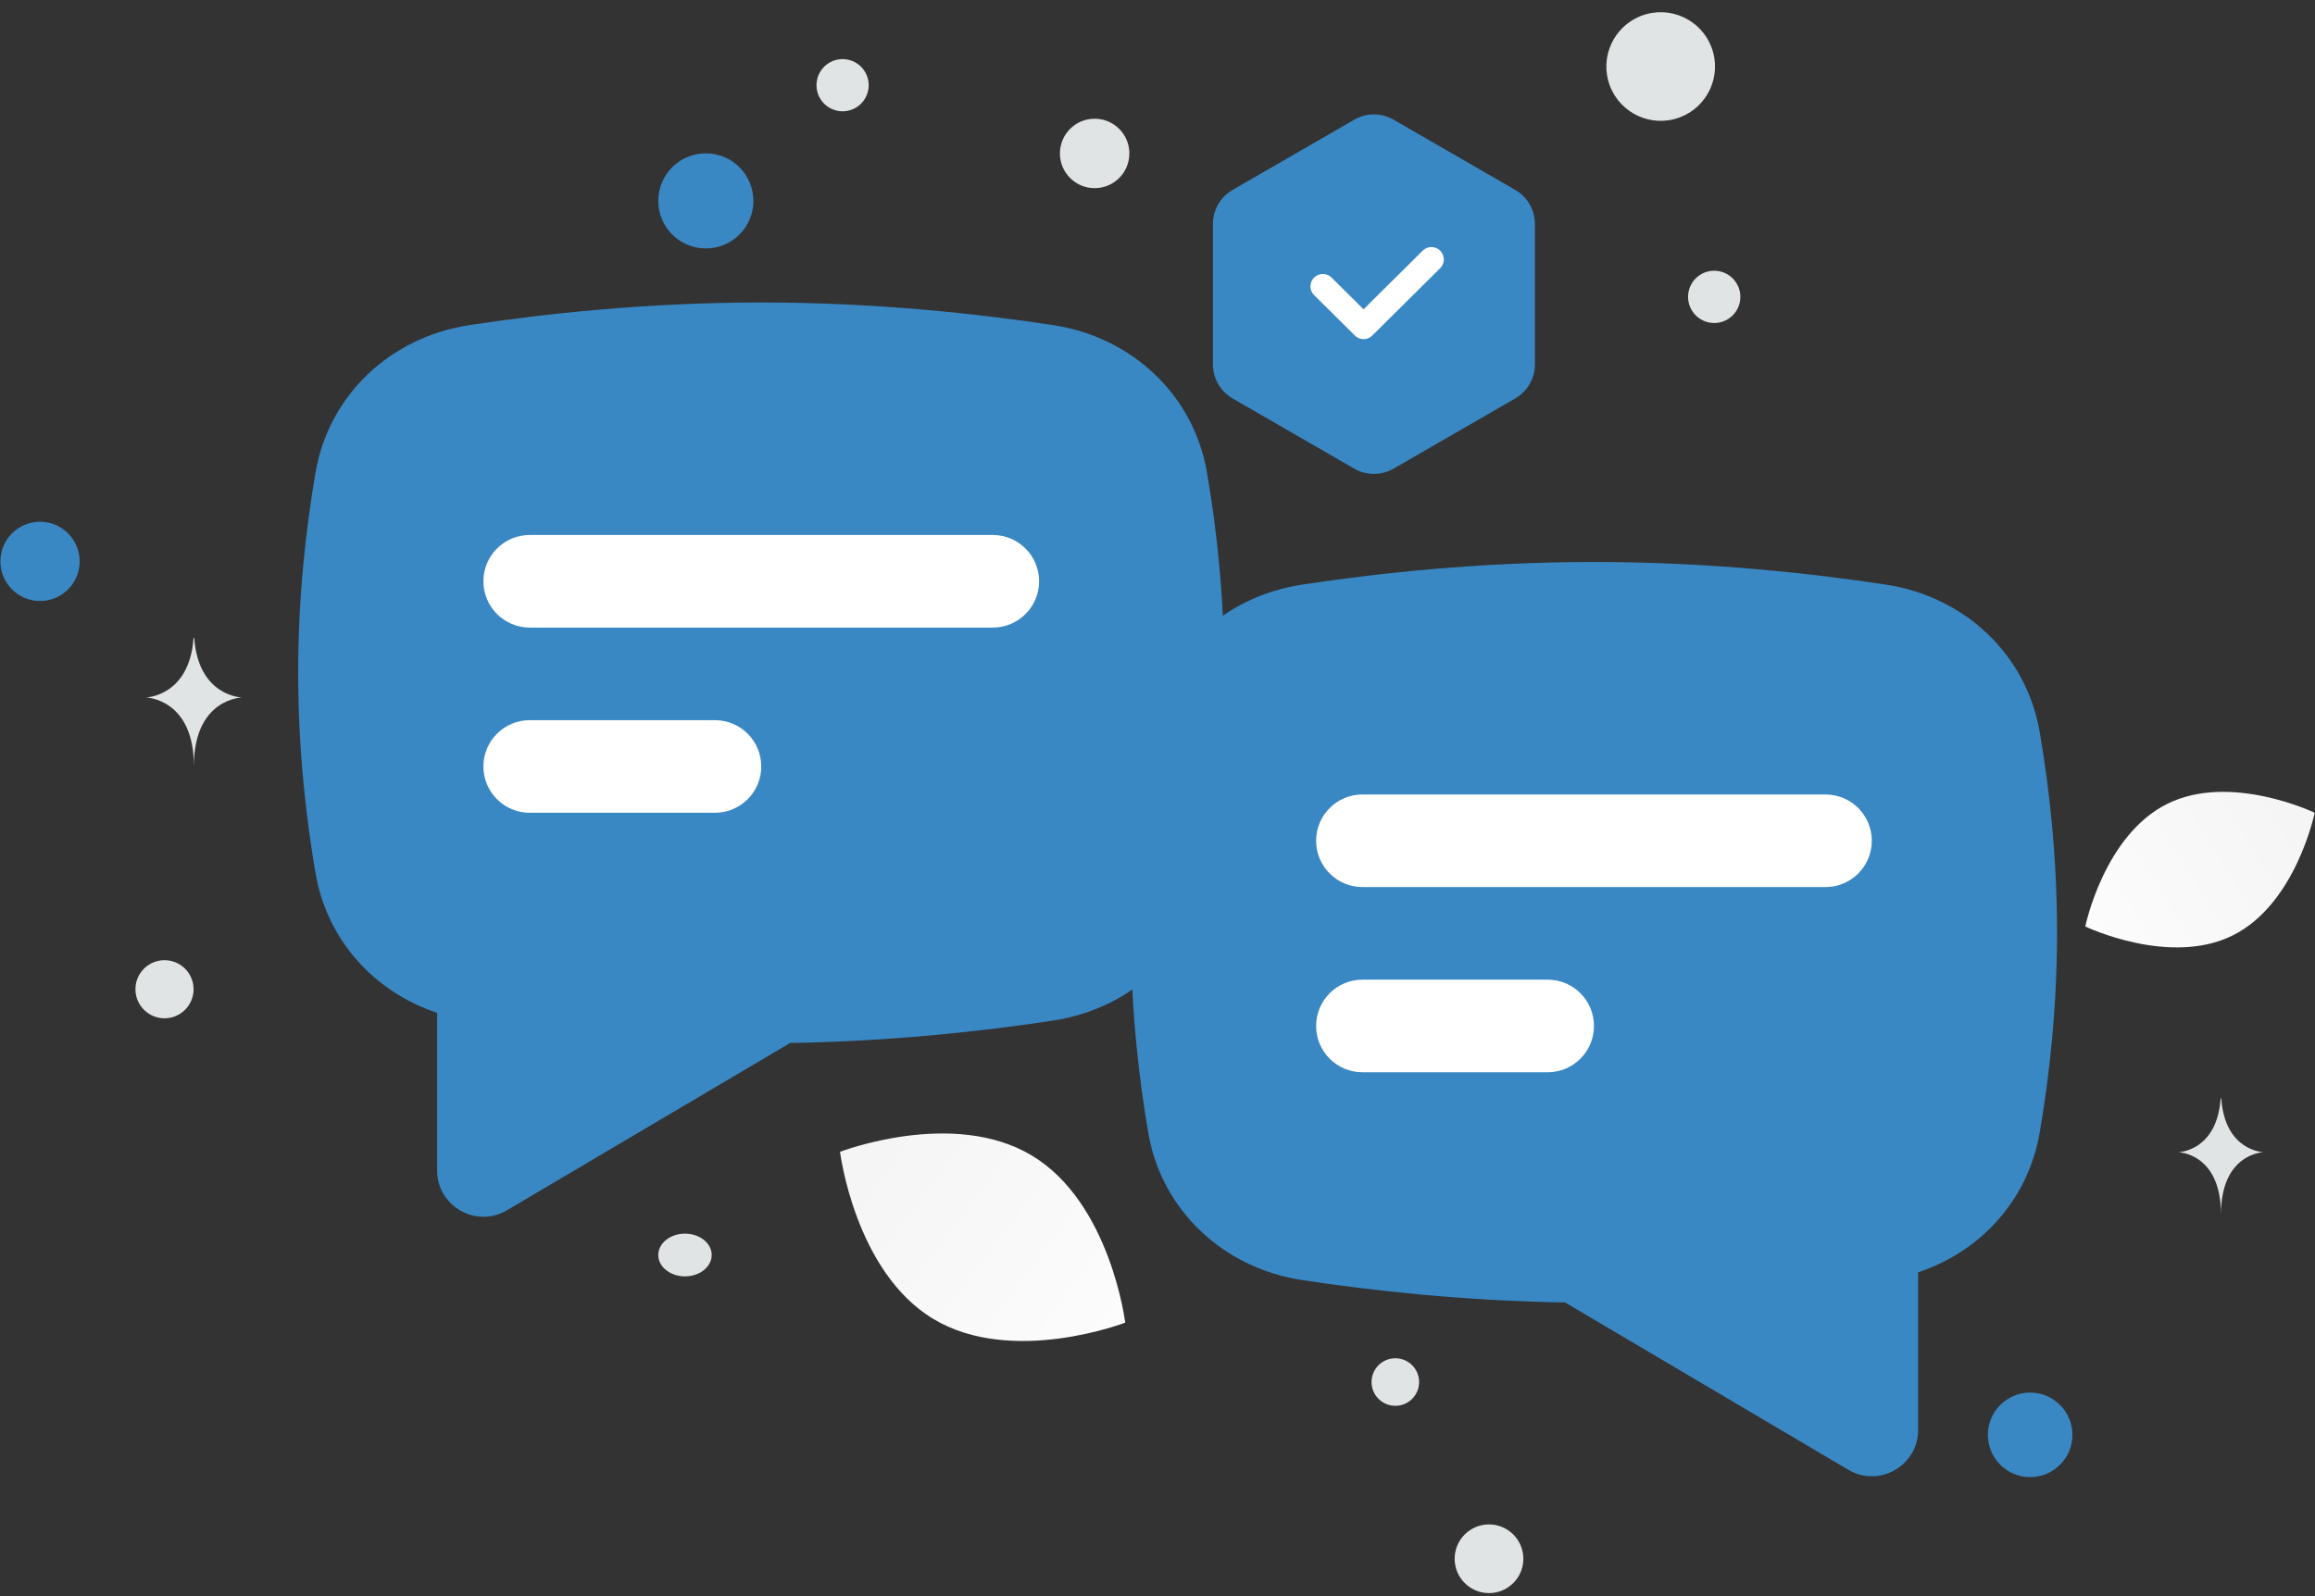 <?xml version="1.0" encoding="UTF-8"?>
<svg width="696px" height="480px" viewBox="0 0 696 480" version="1.1" xmlns="http://www.w3.org/2000/svg" xmlns:xlink="http://www.w3.org/1999/xlink">
    <rect x="0" y="0" width="696" height="480" fill="#333333" stroke="none"/>
    <title>344</title>
    <defs>
        <linearGradient x1="-41.766%" y1="98.441%" x2="185.94%" y2="-23.728%" id="linearGradient-1">
            <stop stop-color="#FFFFFF" offset="0%"></stop>
            <stop stop-color="#EEEEEE" offset="100%"></stop>
        </linearGradient>
        <linearGradient x1="139.616%" y1="109.652%" x2="-82.517%" y2="-40.565%" id="linearGradient-2">
            <stop stop-color="#FFFFFF" offset="0%"></stop>
            <stop stop-color="#EEEEEE" offset="100%"></stop>
        </linearGradient>
    </defs>
    <g id="Page-1" stroke="none" stroke-width="1" fill="none" fill-rule="evenodd">
        <g id="344" transform="translate(0.12, 0.007)">
            <polygon id="Path" fill="#3988C4" fill-rule="nonzero" points="350.816 217.87 350.816 152.808 327.394 114.811 172.285 108.565 109.305 128.865 105.141 207.98 109.305 277.727 138.974 296.465 148.863 346.953 224.335 302.19 300.328 296.465 350.816 269.399"></polygon>
            <path d="M671.128,281.308 C652.088,290.753 626.817,278.609 626.817,278.609 C626.817,278.609 632.433,251.156 651.484,241.724 C670.524,232.279 695.785,244.411 695.785,244.411 C695.785,244.411 690.168,271.863 671.128,281.308 Z" id="Path" fill="url(#linearGradient-1)" fill-rule="nonzero"></path>
            <path d="M280.546,396.671 C304.216,410.858 338.175,397.743 338.175,397.743 C338.175,397.743 333.734,361.634 310.05,347.463 C286.38,333.277 252.435,346.375 252.435,346.375 C252.435,346.375 256.876,382.485 280.546,396.671 Z" id="Path" fill="url(#linearGradient-2)" fill-rule="nonzero"></path>
            <circle id="Oval" fill="#3988C4" fill-rule="nonzero" transform="translate(610.242, 431.492) rotate(180) translate(-610.242, -431.492) " cx="610.242" cy="431.492" r="12.71"></circle>
            <circle id="Oval" fill="#3988C4" fill-rule="nonzero" transform="translate(212.089, 60.405) rotate(180) translate(-212.089, -60.405) " cx="212.089" cy="60.405" r="14.299"></circle>
            <circle id="Oval" fill="#3988C4" fill-rule="nonzero" transform="translate(11.916, 168.816) scale(-1, 1) translate(-11.916, -168.816) " cx="11.916" cy="168.816" r="11.916"></circle>
            <circle id="Oval" fill="#3988C4" fill-rule="nonzero" transform="translate(566.392, 206.516) scale(-1, 1) translate(-566.392, -206.516) " cx="566.392" cy="206.516" r="5.561"></circle>
            <circle id="Oval" fill="#E1E4E5" fill-rule="nonzero" transform="translate(419.384, 415.61) scale(-1, 1) translate(-419.384, -415.61) " cx="419.384" cy="415.61" r="7.149"></circle>
            <circle id="Oval" fill="#E1E4E5" fill-rule="nonzero" transform="translate(447.545, 468.755) scale(-1, 1) translate(-447.545, -468.755) " cx="447.545" cy="468.755" r="10.327"></circle>
            <circle id="Oval" fill="#E1E4E5" fill-rule="nonzero" transform="translate(515.254, 89.27) scale(-1, 1) translate(-515.254, -89.27) " cx="515.254" cy="89.27" r="7.86"></circle>
            <circle id="Oval" fill="#E1E4E5" fill-rule="nonzero" transform="translate(49.338, 297.484) scale(-1, 1) translate(-49.338, -297.484) " cx="49.338" cy="297.484" r="8.738"></circle>
            <circle id="Oval" fill="#E1E4E5" fill-rule="nonzero" transform="translate(253.204, 25.616) scale(-1, 1) rotate(105) translate(-253.204, -25.616) " cx="253.204" cy="25.616" r="7.847"></circle>
            <circle id="Oval" fill="#E1E4E5" fill-rule="nonzero" transform="translate(328.984, 46.135) scale(-1, 1) translate(-328.984, -46.135) " cx="328.984" cy="46.135" r="10.439"></circle>
            <ellipse id="Oval" fill="#E1E4E5" fill-rule="nonzero" transform="translate(205.82, 377.409) scale(-1, 1) translate(-205.82, -377.409) " cx="205.82" cy="377.409" rx="8.03" ry="6.424"></ellipse>
            <circle id="Oval" fill="#E1E4E5" fill-rule="nonzero" transform="translate(499.163, 20.001) scale(-1, 1) rotate(105) translate(-499.163, -20.001) " cx="499.163" cy="20.001" r="16.331"></circle>
            <path d="M58.069,191.845 L58.279,191.845 C59.523,209.47 72.63,209.741 72.63,209.741 C72.63,209.741 58.176,210.023 58.176,230.388 C58.176,210.023 43.723,209.741 43.723,209.741 C43.723,209.741 56.825,209.47 58.069,191.845 L58.069,191.845 Z M667.516,330.297 L667.702,330.297 C668.806,346.249 680.436,346.494 680.436,346.494 C680.436,346.494 667.611,346.75 667.611,365.181 C667.611,346.75 654.786,346.494 654.786,346.494 C654.786,346.494 666.412,346.249 667.516,330.297 Z" id="Shape" fill="#E1E4E5" fill-rule="nonzero"></path>
            <path d="M159.138,284.497 L159.138,327.57 L229.617,285.923 L236.983,285.803 C266.274,285.323 292.635,282.374 312.346,279.375 C324.785,277.482 333.429,268.801 335.306,257.9 C337.911,242.779 340.129,223.622 340.129,202.336 C340.129,181.05 337.911,161.893 335.306,146.773 C333.429,135.872 324.785,127.19 312.346,125.298 C290.787,122.017 261.306,118.802 228.75,118.802 C196.195,118.802 166.713,122.017 145.155,125.298 C132.716,127.19 124.072,135.872 122.194,146.773 C119.59,161.893 117.371,181.05 117.371,202.336 C117.371,223.622 119.59,242.779 122.194,257.9 C123.825,267.366 130.438,274.953 140.08,278.159 L159.138,284.497 Z M94.754,142.046 C98.794,118.591 117.437,101.35 140.967,97.77 C163.512,94.339 194.44,90.957 228.75,90.957 C263.061,90.957 293.989,94.339 316.534,97.77 C340.064,101.35 358.707,118.591 362.747,142.046 C365.563,158.393 367.974,179.159 367.974,202.336 C367.974,225.513 365.563,246.279 362.747,262.626 C358.707,286.081 340.064,303.323 316.534,306.903 C295.909,310.041 268.268,313.139 237.439,313.644 L152.299,363.954 C143.018,369.438 131.294,362.748 131.294,351.968 L131.294,304.582 C112.451,298.316 98.222,282.76 94.754,262.626 C91.938,246.279 89.526,225.513 89.526,202.336 C89.526,179.159 91.938,158.393 94.754,142.046 L94.754,142.046 Z" id="Shape" fill="#3988C4"></path>
            <path d="M159.138,160.878 C151.449,160.878 145.216,167.112 145.216,174.801 C145.216,182.49 151.449,188.723 159.138,188.723 L298.362,188.723 C306.051,188.723 312.285,182.49 312.285,174.801 C312.285,167.112 306.051,160.878 298.362,160.878 L159.138,160.878 Z M159.138,216.568 C151.449,216.568 145.216,222.801 145.216,230.49 C145.216,238.18 151.449,244.413 159.138,244.413 L214.828,244.413 C222.517,244.413 228.75,238.18 228.75,230.49 C228.75,222.801 222.517,216.568 214.828,216.568 L159.138,216.568 Z" id="Shape" fill="#FFFFFF"></path>
            <polygon id="Path" fill="#3988C4" fill-rule="nonzero" points="357.198 295.141 357.198 230.079 380.621 192.082 535.729 185.837 598.709 206.136 602.873 285.251 598.709 354.998 569.041 373.736 559.151 424.224 483.679 379.461 407.687 373.736 357.198 346.67"></polygon>
            <path d="M548.716,362.533 L548.716,405.605 L478.238,363.959 L470.871,363.839 C441.58,363.359 415.219,360.41 395.509,357.411 C383.069,355.518 374.426,346.836 372.548,335.935 C369.943,320.815 367.725,301.658 367.725,280.372 C367.725,259.086 369.943,239.929 372.548,224.809 C374.426,213.908 383.069,205.226 395.509,203.334 C417.067,200.053 446.549,196.838 479.104,196.838 C511.659,196.838 541.141,200.053 562.699,203.334 C575.139,205.226 583.782,213.908 585.66,224.809 C588.264,239.929 590.483,259.086 590.483,280.372 C590.483,301.658 588.264,320.815 585.66,335.935 C584.029,345.402 577.416,352.989 567.774,356.195 L548.716,362.533 L548.716,362.533 Z M613.1,220.082 C609.06,196.627 590.417,179.386 566.888,175.806 C544.343,172.375 513.414,168.993 479.104,168.993 C444.793,168.993 413.865,172.375 391.32,175.806 C367.791,179.386 349.147,196.627 345.107,220.082 C342.292,236.429 339.88,257.195 339.88,280.372 C339.88,303.549 342.292,324.315 345.107,340.662 C349.147,364.117 367.791,381.358 391.32,384.939 C411.945,388.077 439.587,391.175 470.415,391.68 L555.556,441.99 C564.836,447.474 576.561,440.784 576.561,430.004 L576.561,382.617 C595.404,376.352 609.632,360.796 613.1,340.662 C615.916,324.315 618.328,303.549 618.328,280.372 C618.328,257.195 615.916,236.429 613.1,220.082 Z" id="Shape" fill="#3988C4"></path>
            <path d="M409.492,238.914 C401.803,238.914 395.57,245.148 395.57,252.837 C395.57,260.526 401.803,266.759 409.492,266.759 L548.716,266.759 C556.405,266.759 562.638,260.526 562.638,252.837 C562.638,245.148 556.405,238.914 548.716,238.914 L409.492,238.914 Z M409.492,294.604 C401.803,294.604 395.57,300.837 395.57,308.526 C395.57,316.215 401.803,322.449 409.492,322.449 L465.182,322.449 C472.871,322.449 479.104,316.215 479.104,308.526 C479.104,300.837 472.871,294.604 465.182,294.604 L409.492,294.604 Z" id="Shape" fill="#FFFFFF"></path>
            <path d="M407.047,35.979 C410.698,33.871 415.195,33.871 418.846,35.979 L455.445,57.109 C459.096,59.217 461.344,63.112 461.344,67.327 L461.344,109.588 C461.344,113.803 459.096,117.698 455.445,119.806 L418.846,140.936 C415.195,143.044 410.698,143.044 407.047,140.936 L370.448,119.806 C366.798,117.698 364.549,113.803 364.549,109.588 L364.549,67.327 C364.549,63.112 366.798,59.217 370.448,57.109 L407.047,35.979 L407.047,35.979 Z" id="Path" fill="#3988C4" fill-rule="nonzero"></path>
            <polyline id="Path" stroke="#FFFFFF" stroke-width="7.441" stroke-linecap="round" stroke-linejoin="round" points="430.232 78.017 409.833 98.253 397.594 86.112"></polyline>
        </g>
    </g>
</svg>